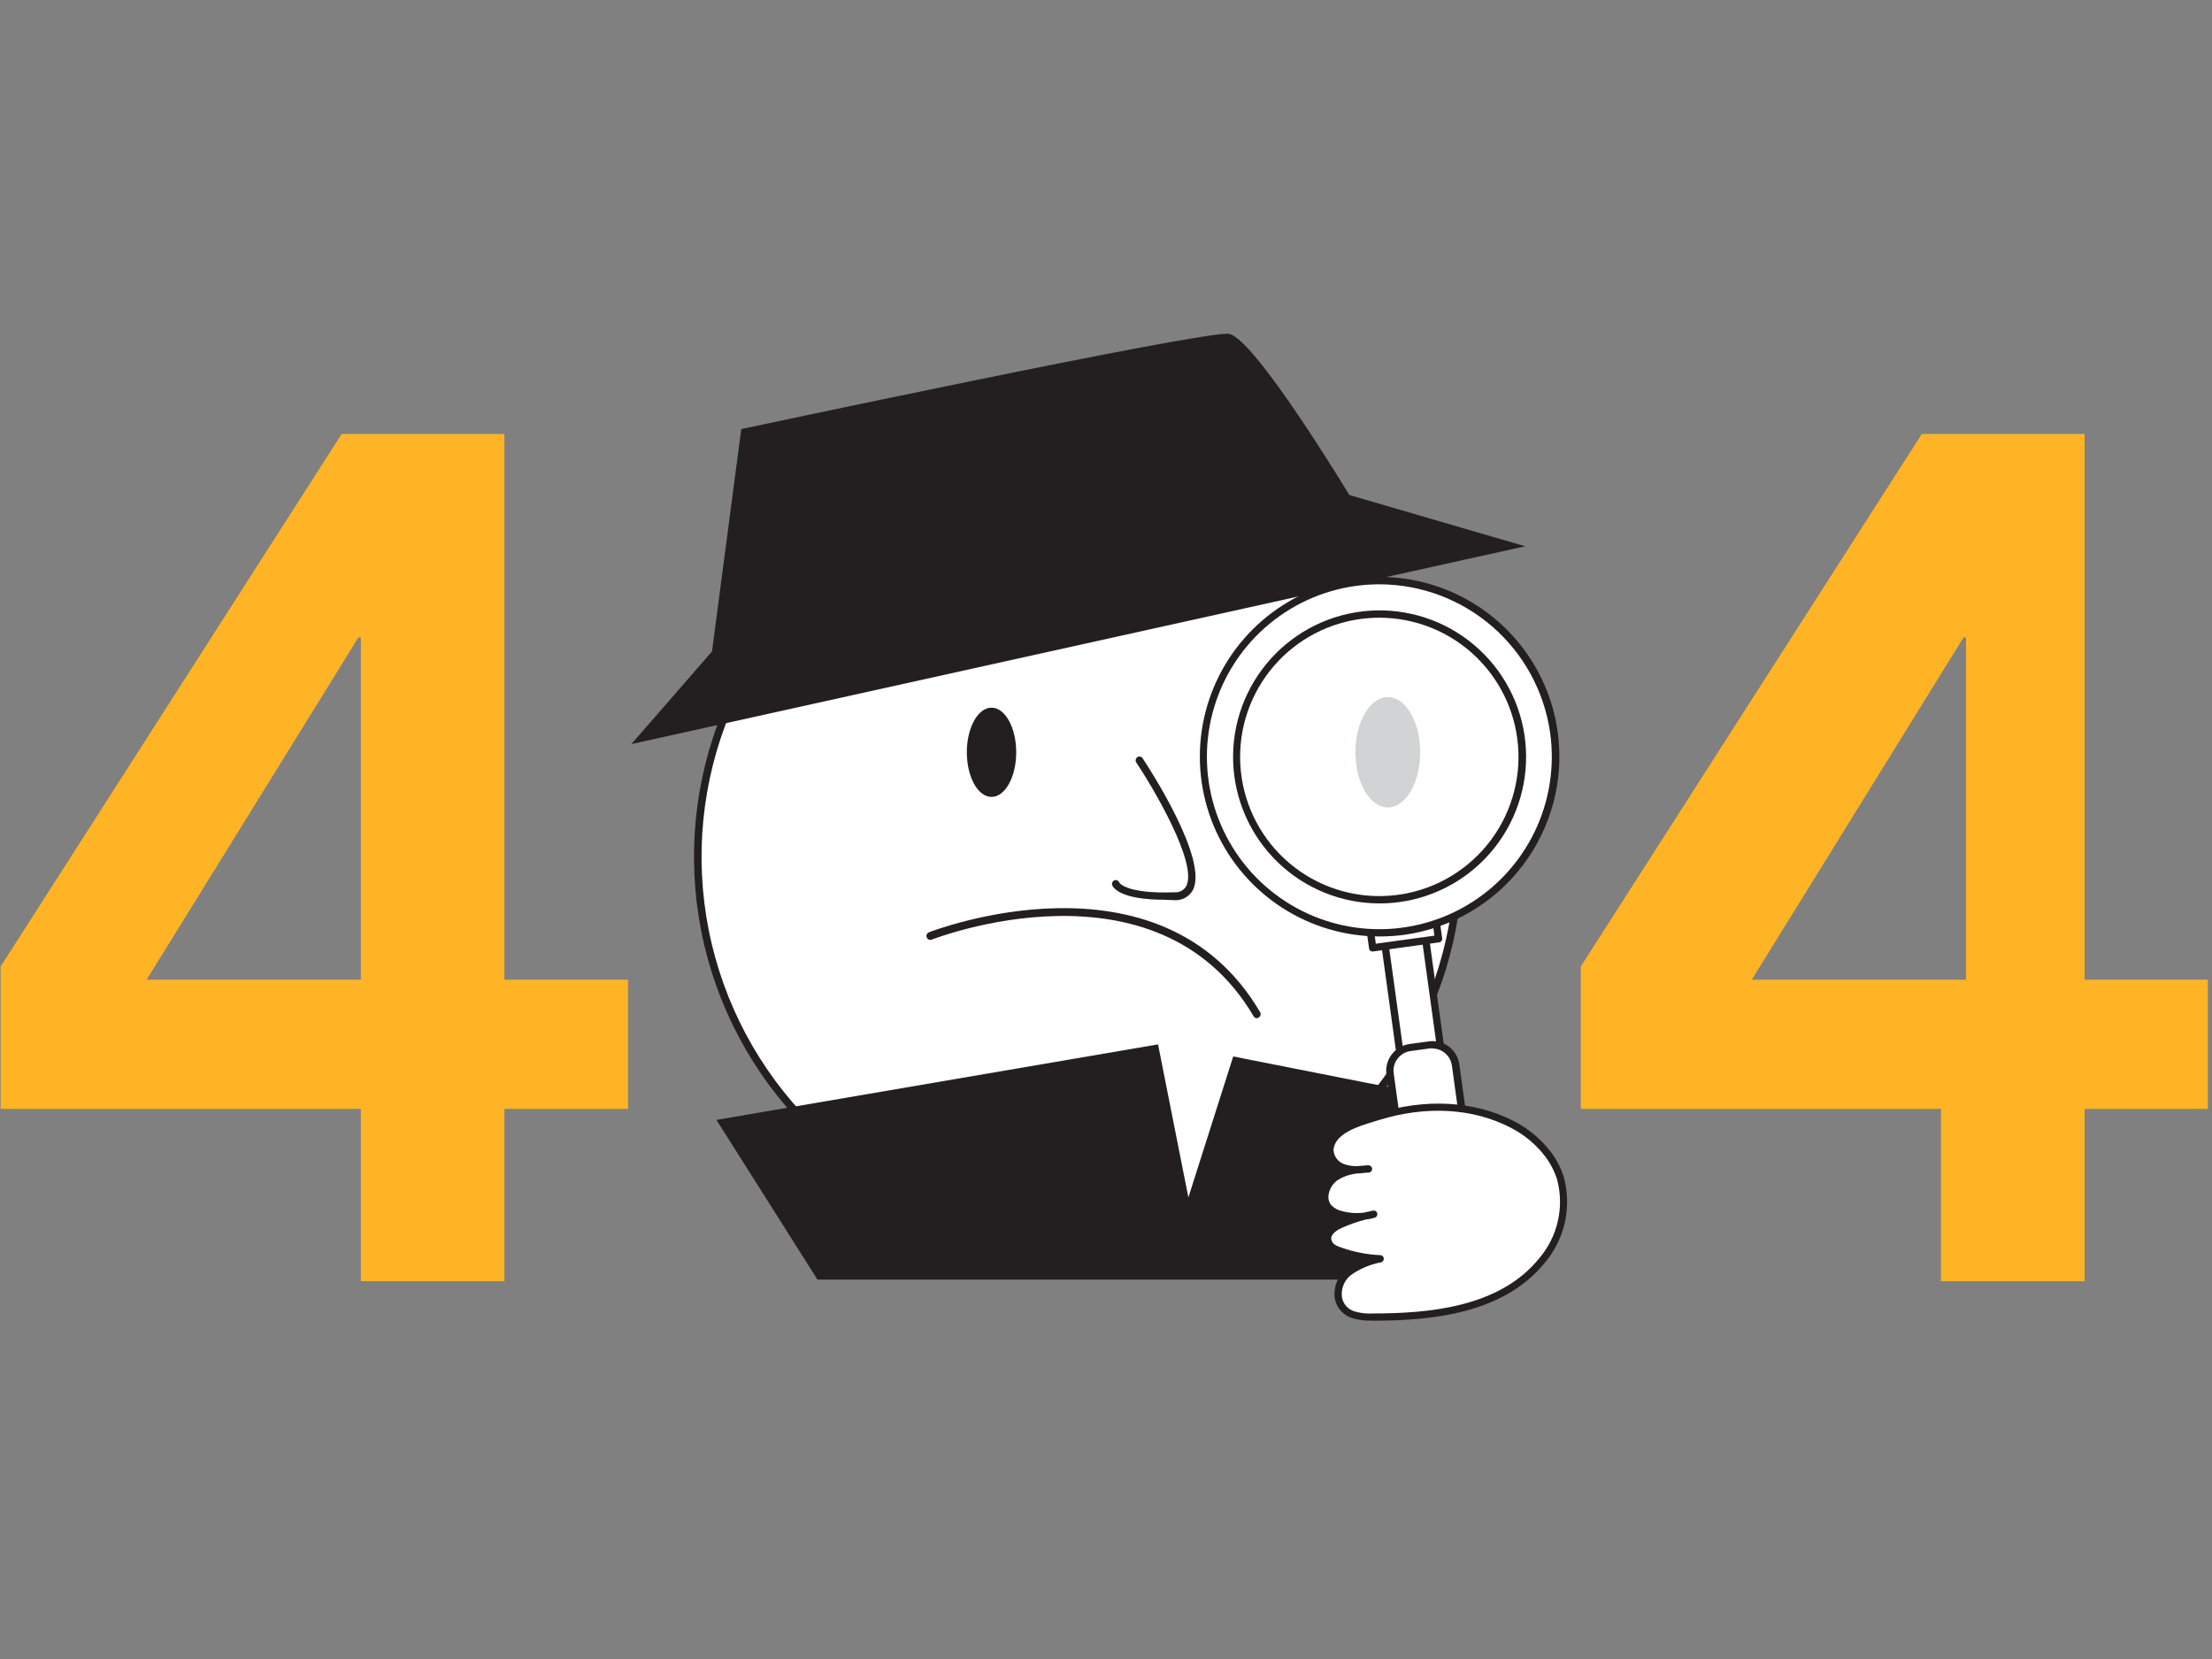 <svg width="400" height="300" viewBox="0 0 400 300" fill="none" xmlns="http://www.w3.org/2000/svg">
<rect x="0" y="0" width="400" height="300" fill="#808080" stroke="none"/>
<path d="M65.253 200.527H0.115V174.774L61.783 78.476H91.219V177.158H113.568V200.527H91.219V231.686H65.253V200.527ZM65.253 115.265H64.816L26.517 177.158H65.253V115.265Z" fill="#FEB425"/>
<path d="M350.983 200.527H285.857V174.774L347.525 78.476H376.962V177.158H399.244V200.527H376.962V231.686H350.983V200.527ZM355.514 115.265H355.076L316.777 177.158H355.514V115.265Z" fill="#FEB425"/>
<path d="M195.014 86.12C181.404 86.118 168.1 90.15 156.782 97.708C145.464 105.266 136.641 116.009 131.428 128.581C126.215 141.152 124.846 154.987 127.495 168.336C130.143 181.686 136.69 193.95 146.308 203.579C155.926 213.208 168.182 219.769 181.528 222.433C194.874 225.097 208.711 223.744 221.288 218.546C233.866 213.347 244.619 204.537 252.19 193.227C259.761 181.918 263.809 168.618 263.822 155.008C263.832 145.966 262.06 137.01 258.607 128.652C255.154 120.295 250.087 112.7 243.696 106.302C237.306 99.904 229.717 94.829 221.364 91.366C213.01 87.903 204.056 86.12 195.014 86.12Z" fill="white" stroke="#231F20" stroke-width="1.365" stroke-linecap="round" stroke-linejoin="round"/>
<path d="M231.089 137.283C232.845 137.283 234.268 135.165 234.268 132.553C234.268 129.941 232.845 127.824 231.089 127.824C229.333 127.824 227.909 129.941 227.909 132.553C227.909 135.165 229.333 137.283 231.089 137.283Z" fill="#231F20"/>
<path d="M114.175 134.554L275.797 98.785L244.002 89.511C244.002 89.511 226.78 60.962 222.183 60.366C217.586 59.77 134.047 77.588 134.047 77.588L128.748 117.808L114.175 134.554Z" fill="#231F20"/>
<path d="M168.24 169.276C168.24 169.276 209.308 152.863 227.272 183.438Z" fill="white"/>
<path d="M227.279 184.126C227.16 184.125 227.044 184.093 226.941 184.033C226.839 183.972 226.755 183.886 226.696 183.782C209.223 154.067 168.897 169.753 168.499 169.912C168.324 169.98 168.128 169.976 167.955 169.9C167.783 169.825 167.647 169.683 167.579 169.508C167.51 169.332 167.514 169.136 167.59 168.964C167.666 168.791 167.807 168.655 167.983 168.587C168.407 168.428 209.806 152.305 227.875 183.04C227.964 183.198 227.989 183.383 227.945 183.558C227.9 183.734 227.79 183.885 227.637 183.981C227.533 184.061 227.41 184.112 227.279 184.126Z" fill="#231F20"/>
<path d="M147.824 231.395L129.555 202.515L209.412 188.856L214.897 216.531L223.004 191.042L263.86 199.11L255.554 231.395H147.824Z" fill="#231F20"/>
<path d="M250.156 168.77L257.518 167.751L261.321 195.23C261.448 196.149 261.205 197.08 260.645 197.82C260.085 198.56 259.255 199.047 258.336 199.174L257.903 199.234C256.984 199.361 256.052 199.118 255.313 198.558C254.573 197.998 254.086 197.168 253.959 196.249L250.156 168.77Z" fill="white"/>
<path d="M257.432 199.945C256.428 199.942 255.459 199.577 254.702 198.918C253.945 198.259 253.452 197.348 253.311 196.355L249.509 168.866C249.487 168.692 249.534 168.516 249.641 168.377C249.748 168.238 249.905 168.147 250.079 168.124L257.432 167.104C257.518 167.092 257.606 167.098 257.69 167.121C257.774 167.144 257.853 167.183 257.922 167.236C257.992 167.287 258.05 167.353 258.094 167.428C258.137 167.503 258.164 167.587 258.173 167.673L261.949 195.149C262.027 195.691 261.997 196.242 261.861 196.772C261.724 197.302 261.484 197.8 261.154 198.236C260.823 198.672 260.41 199.038 259.937 199.314C259.464 199.589 258.941 199.767 258.399 199.839L257.975 199.905C257.795 199.93 257.613 199.944 257.432 199.945ZM250.914 169.342L254.623 196.169C254.728 196.912 255.123 197.584 255.721 198.038C256.319 198.492 257.071 198.692 257.816 198.593H258.253C258.995 198.488 259.666 198.093 260.118 197.495C260.57 196.897 260.766 196.144 260.664 195.401L256.955 168.574L250.914 169.342Z" fill="#231F20"/>
<path d="M256.378 142.872L244.502 144.516L248.222 171.391L260.098 169.747L256.378 142.872Z" fill="white"/>
<path d="M248.219 172.071C248.077 172.067 247.938 172.021 247.822 171.938C247.751 171.888 247.691 171.823 247.648 171.748C247.604 171.672 247.578 171.588 247.57 171.501L243.848 144.608C243.834 144.523 243.837 144.435 243.858 144.351C243.878 144.267 243.915 144.187 243.967 144.118C244.076 143.983 244.232 143.893 244.404 143.866L256.327 142.223C256.413 142.21 256.501 142.215 256.586 142.237C256.671 142.259 256.75 142.297 256.819 142.35C256.888 142.404 256.946 142.47 256.989 142.546C257.032 142.622 257.059 142.706 257.069 142.793L260.791 169.673C260.814 169.847 260.767 170.022 260.66 170.161C260.553 170.301 260.396 170.392 260.222 170.415L248.299 172.057L248.219 172.071ZM245.252 145.085L248.789 170.653L259.387 169.196L255.85 143.628L245.252 145.085Z" fill="#231F20"/>
<path d="M258.476 188.949L254.999 189.43C252.679 189.751 251.06 191.891 251.381 194.211L256.688 232.555C257.009 234.874 259.149 236.494 261.468 236.173L264.945 235.692C267.265 235.371 268.884 233.23 268.563 230.911L263.256 192.567C262.935 190.248 260.795 188.628 258.476 188.949Z" fill="white"/>
<path d="M260.864 236.892C259.682 236.891 258.541 236.462 257.65 235.686C256.759 234.909 256.178 233.837 256.016 232.666L250.716 194.314C250.626 193.677 250.662 193.028 250.824 192.405C250.985 191.782 251.268 191.197 251.657 190.684C252.443 189.652 253.605 188.971 254.889 188.79L258.387 188.313C259.671 188.135 260.973 188.475 262.007 189.258C263.04 190.041 263.72 191.202 263.898 192.486L269.197 230.904C269.371 232.188 269.029 233.488 268.247 234.521C267.465 235.553 266.307 236.234 265.024 236.415L261.527 236.905L260.864 236.892ZM259.063 189.584C258.899 189.571 258.735 189.571 258.572 189.584L255.075 190.061C254.609 190.125 254.161 190.281 253.756 190.519C253.351 190.758 252.998 191.075 252.717 191.452C252.429 191.825 252.22 192.251 252.101 192.707C251.983 193.162 251.958 193.637 252.028 194.102L257.327 232.52C257.462 233.446 257.953 234.282 258.695 234.851C259.438 235.42 260.373 235.677 261.301 235.567L264.799 235.077C265.726 234.945 266.564 234.455 267.134 233.712C267.703 232.969 267.959 232.032 267.846 231.103L262.547 192.684C262.429 191.832 262.008 191.051 261.36 190.484C260.713 189.917 259.883 189.602 259.023 189.598L259.063 189.584Z" fill="#231F20"/>
<path d="M249.482 168.68C267.064 168.68 281.316 154.427 281.316 136.845C281.316 119.264 267.064 105.011 249.482 105.011C231.901 105.011 217.648 119.264 217.648 136.845C217.648 154.427 231.901 168.68 249.482 168.68Z" fill="white"/>
<path d="M249.467 169.342C243.228 169.34 237.121 167.541 231.876 164.163C226.631 160.784 222.469 155.967 219.887 150.287C217.304 144.607 216.411 138.305 217.313 132.131C218.216 125.957 220.875 120.174 224.975 115.471C229.075 110.767 234.441 107.343 240.434 105.607C246.427 103.87 252.792 103.895 258.771 105.678C264.75 107.461 270.09 110.927 274.153 115.662C278.216 120.397 280.831 126.201 281.685 132.381C282.856 140.911 280.6 149.557 275.411 156.427C270.222 163.297 262.522 167.832 253.997 169.038C252.496 169.24 250.982 169.342 249.467 169.342ZM249.467 105.66C248.027 105.659 246.588 105.756 245.161 105.952C239.051 106.796 233.329 109.434 228.718 113.53C224.106 117.627 220.814 123 219.256 128.968C217.698 134.936 217.945 141.232 219.966 147.06C221.987 152.888 225.69 157.985 230.608 161.708C235.526 165.431 241.438 167.612 247.596 167.975C253.753 168.338 259.88 166.866 265.201 163.747C270.522 160.628 274.799 156 277.49 150.45C280.182 144.9 281.166 138.677 280.321 132.567C279.279 125.128 275.592 118.314 269.935 113.372C264.279 108.431 257.031 105.693 249.52 105.66H249.467Z" fill="#231F20"/>
<path d="M249.482 162.705C263.764 162.705 275.342 151.127 275.342 136.845C275.342 122.563 263.764 110.986 249.482 110.986C235.201 110.986 223.623 122.563 223.623 136.845C223.623 151.127 235.201 162.705 249.482 162.705Z" fill="white"/>
<path d="M249.474 163.367C242.606 163.367 236.005 160.7 231.065 155.927C226.125 151.155 223.231 144.65 222.995 137.786C222.758 130.921 225.196 124.232 229.795 119.131C234.395 114.029 240.795 110.913 247.648 110.439C254.5 109.966 261.269 112.172 266.526 116.593C271.783 121.014 275.118 127.303 275.828 134.135C276.537 140.967 274.566 147.808 270.329 153.215C266.092 158.621 259.921 162.171 253.118 163.116C251.911 163.285 250.693 163.369 249.474 163.367ZM249.474 111.701C248.3 111.702 247.127 111.782 245.964 111.94C239.502 112.835 233.641 116.205 229.615 121.338C225.59 126.471 223.714 132.966 224.383 139.455C225.052 145.944 228.215 151.919 233.204 156.122C238.193 160.325 244.618 162.427 251.126 161.985C257.635 161.543 263.717 158.591 268.092 153.752C272.467 148.913 274.792 142.565 274.578 136.045C274.363 129.525 271.626 123.344 266.944 118.802C262.261 114.261 255.998 111.715 249.474 111.701Z" fill="#231F20"/>
<path d="M279.894 208.609C278.144 206.388 275.928 204.579 273.402 203.31C265.811 199.335 257.108 199.468 249.119 201.985C246.284 202.886 240.787 204.171 240.495 207.933C240.506 208.684 240.757 209.411 241.213 210.007C241.669 210.604 242.304 211.038 243.026 211.245C244.475 211.621 245.989 211.68 247.463 211.417C245.362 211.361 243.286 211.883 241.462 212.927C239.753 214.133 238.813 216.769 240.217 218.372C240.838 219.039 241.646 219.501 242.535 219.697C244.468 220.229 246.513 220.201 248.431 219.618C246.355 220.015 244.333 220.651 242.403 221.512C241.237 222.029 239.939 222.943 240.071 224.162C240.204 225.38 241.396 225.937 242.482 226.308C244.768 227.092 247.156 227.538 249.57 227.632C247.486 228.011 245.515 228.858 243.807 230.11C241.158 232.335 241.158 236.561 244.748 237.767C245.899 238.104 247.1 238.243 248.298 238.178C258.896 238.178 271.587 236.853 278.768 228.03C280.508 225.996 281.727 223.569 282.318 220.958C282.909 218.347 282.854 215.632 282.159 213.047C281.668 211.447 280.902 209.945 279.894 208.609Z" fill="white"/>
<path d="M248.218 238.8C246.975 238.861 245.73 238.713 244.535 238.363C243.743 238.122 243.032 237.671 242.477 237.057C241.921 236.444 241.543 235.691 241.382 234.879C241.231 233.899 241.334 232.897 241.682 231.969C242.03 231.041 242.611 230.218 243.369 229.58C244.223 228.871 245.191 228.311 246.231 227.924C244.88 227.695 243.551 227.354 242.257 226.904C240.495 226.294 239.607 225.394 239.408 224.254C239.21 223.115 240.23 221.737 242.058 220.876L242.998 220.479C242.757 220.434 242.518 220.376 242.283 220.306C241.264 220.092 240.338 219.564 239.634 218.796C239.311 218.4 239.074 217.941 238.94 217.448C238.805 216.955 238.775 216.44 238.852 215.935C238.954 215.231 239.197 214.556 239.566 213.948C239.934 213.34 240.421 212.813 240.998 212.398C241.41 212.108 241.855 211.868 242.323 211.682C241.569 211.375 240.925 210.848 240.474 210.17C240.022 209.492 239.785 208.694 239.792 207.88C240.097 204.012 244.88 202.581 248.033 201.614L248.88 201.362C257.73 198.567 266.54 199.057 273.667 202.687C276.287 204.014 278.581 205.905 280.383 208.225C281.441 209.612 282.253 211.172 282.781 212.835C283.515 215.525 283.578 218.354 282.966 221.074C282.354 223.795 281.085 226.324 279.27 228.441C271.759 237.621 258.75 238.814 248.258 238.827L248.218 238.8ZM246.959 220.532C245.488 220.905 244.052 221.406 242.667 222.029C242.045 222.307 240.627 223.062 240.733 224.042C240.839 225.023 241.846 225.367 242.694 225.645C244.917 226.423 247.243 226.87 249.596 226.97C249.755 226.972 249.907 227.033 250.025 227.141C250.142 227.248 250.215 227.395 250.232 227.553C250.25 227.711 250.21 227.871 250.12 228.002C250.03 228.133 249.896 228.228 249.741 228.268C247.755 228.636 245.873 229.437 244.23 230.613C243.643 231.096 243.191 231.724 242.919 232.435C242.647 233.146 242.565 233.915 242.68 234.667C242.796 235.249 243.07 235.789 243.472 236.226C243.874 236.663 244.388 236.98 244.959 237.144C246.037 237.463 247.163 237.588 248.284 237.515C258.498 237.515 271.123 236.376 278.277 227.619C279.955 225.673 281.131 223.345 281.704 220.84C282.276 218.335 282.228 215.728 281.562 213.245C281.075 211.73 280.332 210.309 279.363 209.046C277.686 206.878 275.545 205.113 273.097 203.879C266.275 200.369 257.836 199.905 249.318 202.554L248.456 202.819C245.648 203.667 241.382 204.952 241.144 207.92C241.169 208.526 241.384 209.108 241.76 209.584C242.136 210.06 242.653 210.405 243.237 210.569C244.002 210.814 244.807 210.913 245.608 210.861C246.231 210.795 246.84 210.755 247.423 210.715C247.595 210.711 247.763 210.771 247.893 210.883C248.022 210.996 248.105 211.154 248.125 211.324C248.137 211.497 248.081 211.668 247.97 211.801C247.859 211.934 247.701 212.02 247.529 212.04C246.933 212.04 246.31 212.172 245.674 212.186C244.314 212.274 242.998 212.702 241.846 213.431C241.415 213.743 241.051 214.138 240.776 214.593C240.5 215.048 240.319 215.554 240.243 216.08C240.191 216.404 240.207 216.734 240.289 217.051C240.371 217.368 240.518 217.664 240.72 217.922C241.259 218.475 241.951 218.853 242.707 219.008C244.001 219.357 245.352 219.448 246.681 219.273C247.211 219.141 247.754 219.021 248.284 218.915C248.451 218.883 248.623 218.916 248.766 219.007C248.909 219.099 249.012 219.241 249.053 219.406C249.091 219.57 249.066 219.744 248.982 219.891C248.899 220.038 248.763 220.148 248.602 220.2C248.065 220.356 247.515 220.467 246.959 220.532Z" fill="#231F20"/>
<path d="M206.029 137.349C206.029 137.349 222.164 161.592 212.401 161.937C202.637 162.281 201.803 159.724 201.803 159.724" fill="white"/>
<path d="M210.644 162.705C202.457 162.705 201.278 160.466 201.119 160.055C201.064 159.881 201.079 159.693 201.16 159.53C201.242 159.366 201.384 159.241 201.556 159.181C201.728 159.127 201.915 159.142 202.076 159.224C202.237 159.305 202.36 159.447 202.417 159.618C202.417 159.618 203.609 161.672 212.366 161.354C212.793 161.393 213.222 161.309 213.602 161.112C213.983 160.915 214.299 160.612 214.512 160.241C216.605 156.174 208.683 142.688 205.451 137.839C205.364 137.688 205.338 137.51 205.377 137.34C205.417 137.171 205.519 137.022 205.663 136.925C205.807 136.827 205.983 136.788 206.155 136.815C206.327 136.842 206.483 136.934 206.59 137.071C207.822 138.925 218.513 155.352 215.731 160.917C215.413 161.51 214.933 162.001 214.346 162.331C213.76 162.662 213.091 162.819 212.419 162.784L210.644 162.705Z" fill="#231F20"/>
<path d="M250.961 146.013C254.195 146.013 256.816 141.547 256.816 136.038C256.816 130.528 254.195 126.062 250.961 126.062C247.727 126.062 245.105 130.528 245.105 136.038C245.105 141.547 247.727 146.013 250.961 146.013Z" fill="#D1D3D4"/>
<path d="M179.299 144.106C181.765 144.106 183.764 140.494 183.764 136.038C183.764 131.582 181.765 127.97 179.299 127.97C176.834 127.97 174.835 131.582 174.835 136.038C174.835 140.494 176.834 144.106 179.299 144.106Z" fill="#231F20"/>
</svg>
